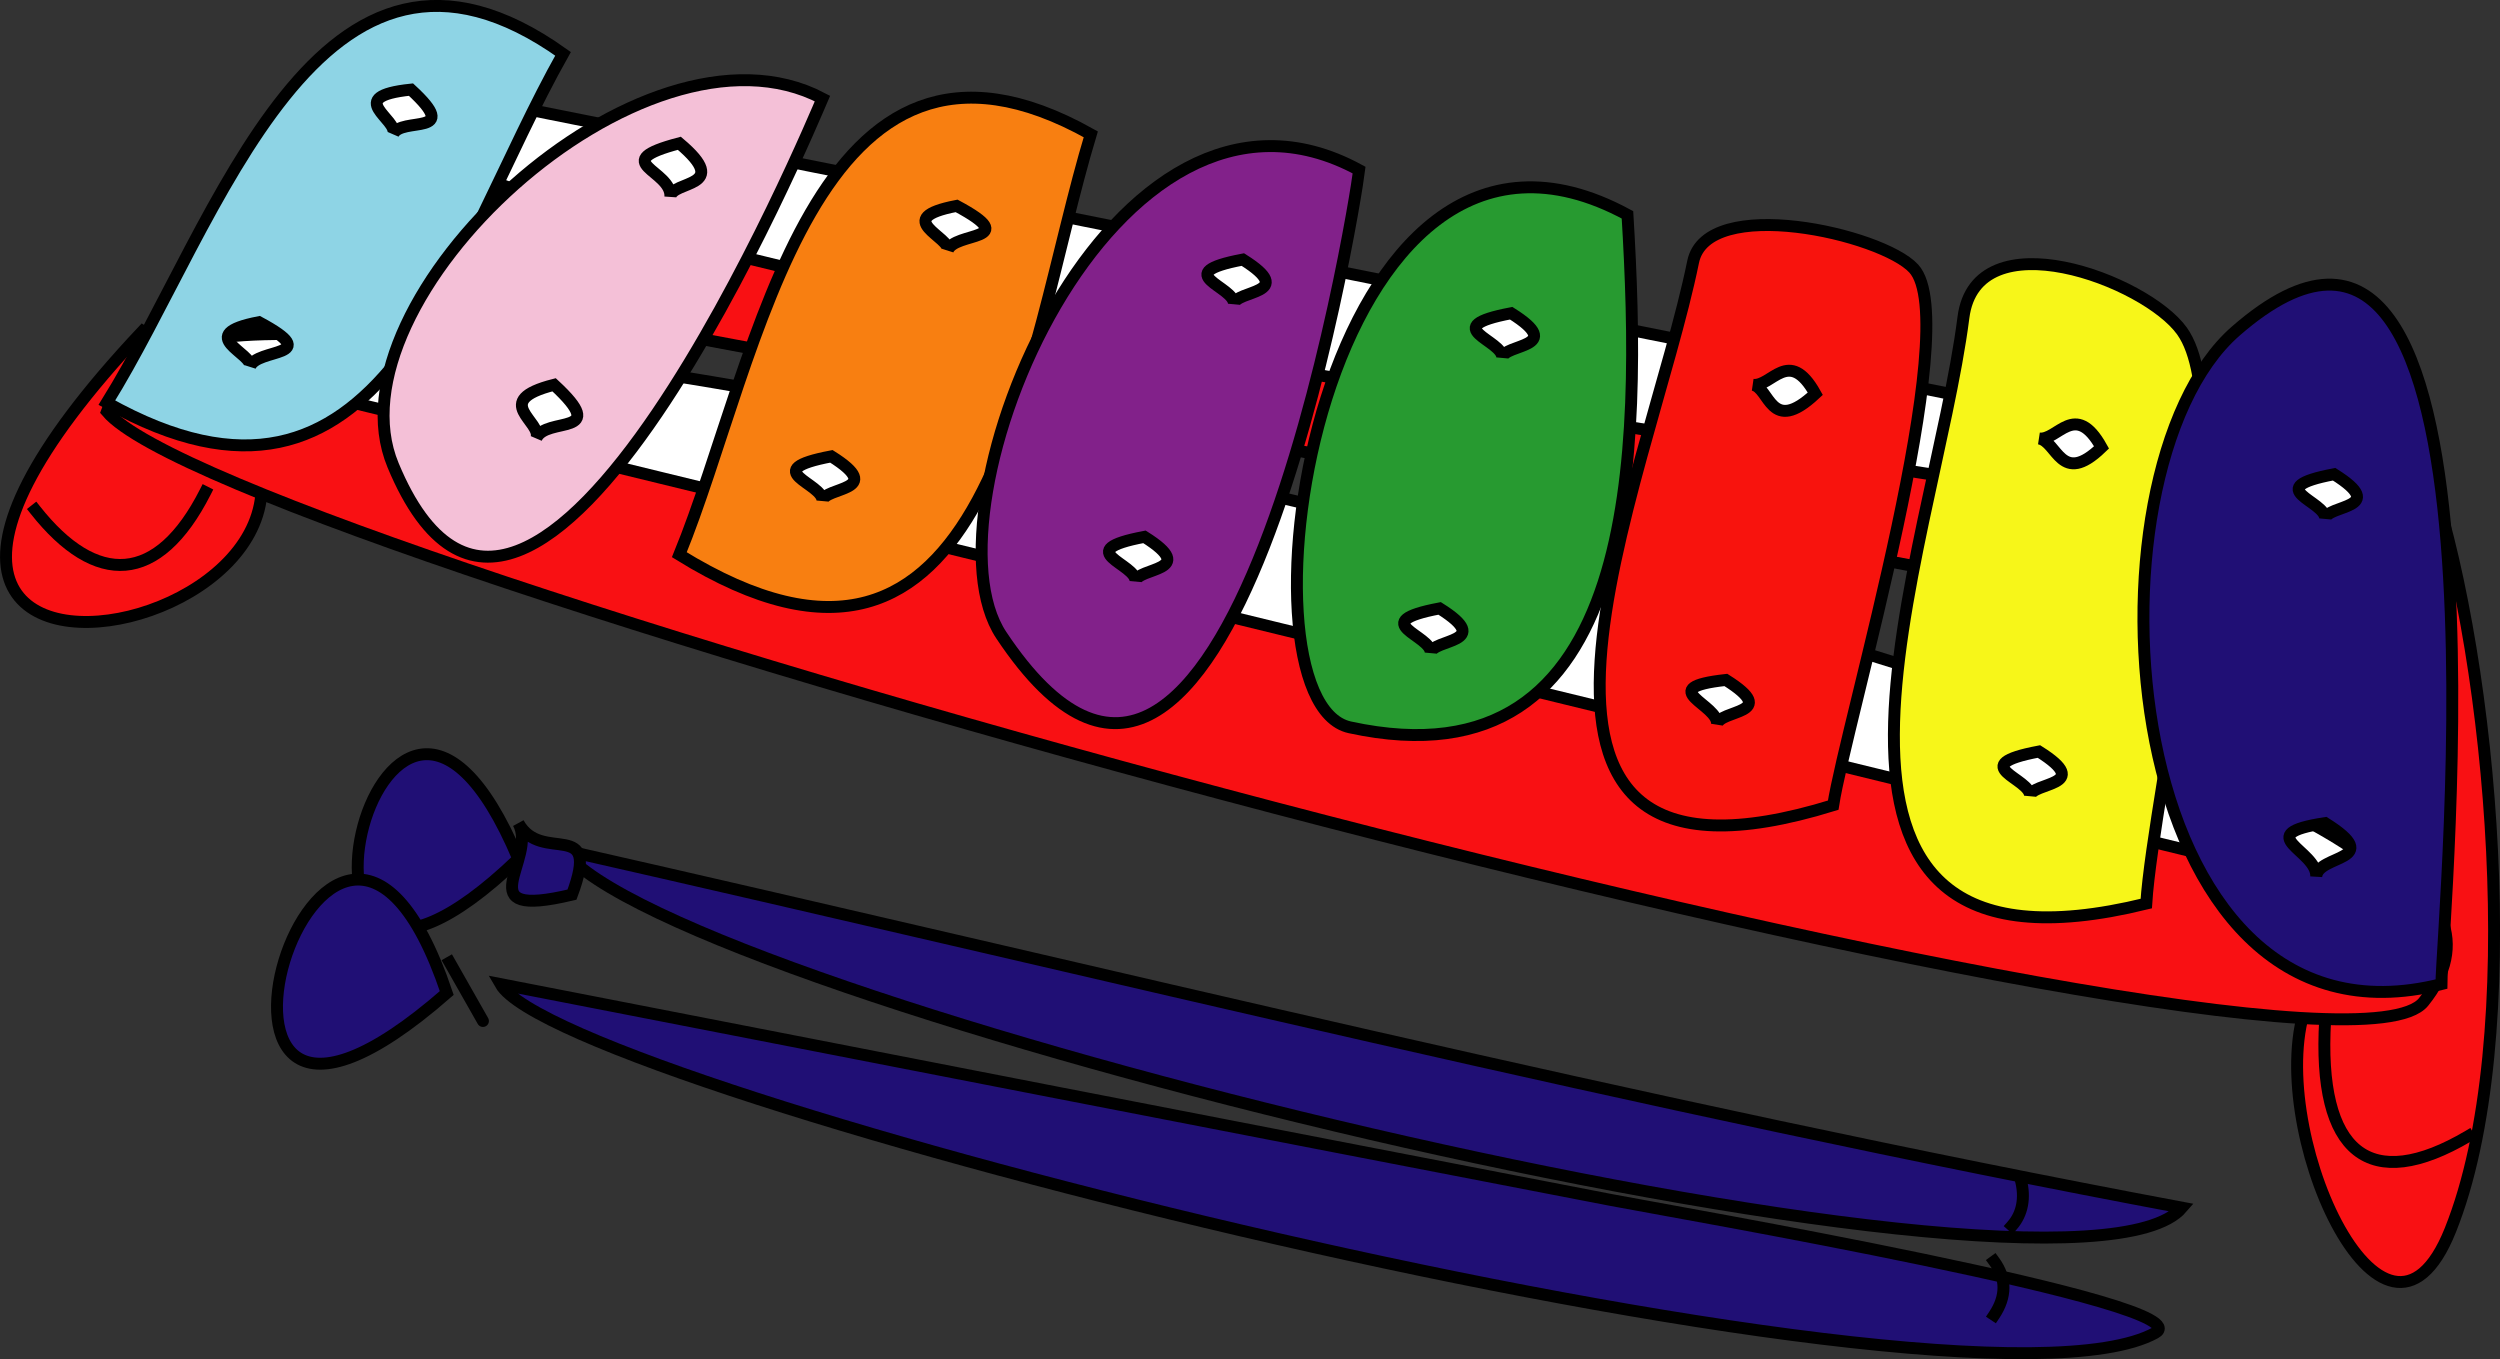 <svg xmlns="http://www.w3.org/2000/svg" xmlns:xlink="http://www.w3.org/1999/xlink" version="1.1" id="Layer_1" x="0px" y="0px" enable-background="new 0 0 822.05 841.89" xml:space="preserve" viewBox="306.04 364.93 209.62 113.97">
<rect x="306.04" y="364.93" width="209.62" height="113.97" fill="#333333" stroke="none"/>
<path fill-rule="evenodd" clip-rule="evenodd" fill="#F91013" stroke="#000000" stroke-linecap="square" stroke-miterlimit="10" d="  M493.5,406.943c-26.119-4.931-142.196-41.494-152.25-18c30.775,5.761,61.551,11.522,92.326,17.283  c17.164,3.213,34.327,6.426,51.49,9.639C498.727,418.421,495.188,409.433,493.5,406.943z"/>
<path fill-rule="evenodd" clip-rule="evenodd" fill="#200F75" stroke="#000000" stroke-linecap="square" stroke-miterlimit="10" d="  M349.5,436.943C326.278,459.237,337.693,408.835,349.5,436.943L349.5,436.943z"/>
<path fill-rule="evenodd" clip-rule="evenodd" fill="#F91013" stroke="#000000" stroke-linecap="square" stroke-miterlimit="10" d="  M499.5,448.943c-3.88,10.123,6.439,33.025,12,19.125c6.47-16.174,3.352-47.61-1.5-62.625C506.5,419.943,503,434.443,499.5,448.943z"/>
<path fill-rule="evenodd" clip-rule="evenodd" fill="#F91013" stroke="#000000" stroke-linecap="square" stroke-miterlimit="10" d="  M318,392.693C279.42,433.632,353.639,415.559,318,392.693L318,392.693z"/>
<path fill-rule="evenodd" clip-rule="evenodd" fill="#200F75" stroke="#000000" stroke-linecap="square" stroke-miterlimit="10" d="  M348,447.443c31.051,6.059,62.103,12.116,93.167,18.111c4.707,0.908,49.998,8.724,45.583,11.139  C470.258,485.712,353.093,456.365,348,447.443z"/>
<path fill-rule="evenodd" clip-rule="evenodd" fill="#200F75" stroke="#000000" stroke-linecap="square" stroke-miterlimit="10" d="  M353.25,436.193c45.071,10.23,90.931,21.594,135.75,30C479.472,477.312,362.296,448.575,353.25,436.193z"/>
<path fill-rule="evenodd" clip-rule="evenodd" fill="#FFFFFF" stroke="#000000" stroke-linecap="square" stroke-miterlimit="10" d="  M334.5,370.943c57.5,11.5,115,23,172.5,34.5c-0.5,1.75-1,3.5-1.5,5.25C478.693,405.355,335.681,388.167,334.5,370.943z"/>
<path fill-rule="evenodd" clip-rule="evenodd" fill="#F91013" stroke="#000000" stroke-linecap="square" stroke-miterlimit="10" d="  M315,399.443c10.271,12.21,185.908,59.835,194.25,49.5c15.793-19.568-69.283-30.385-78.378-32.578  C411.92,411.795,322.793,377.434,315,399.443z"/>
<path fill-rule="evenodd" clip-rule="evenodd" fill="#FFFFFF" stroke="#000000" stroke-linecap="square" stroke-miterlimit="10" d="  M320.25,394.943c62.5,15.25,125,30.5,187.5,45.75C501.94,422.945,327.54,383.649,320.25,394.943z"/>
<path fill="none" stroke="#000000" stroke-linecap="square" stroke-miterlimit="10" d="M501,450.443  c-0.677,11.277,3.774,14.608,12,9.75"/>
<path fill="none" stroke="#000000" stroke-linecap="square" stroke-miterlimit="10" d="M323.25,406.193  c-3.962,7.798-9.162,7.946-14.25,1.5"/>
<path fill-rule="evenodd" clip-rule="evenodd" fill="#200F75" stroke="#000000" stroke-linecap="square" stroke-miterlimit="10" d="  M343.5,448.193C317.289,471.104,333.39,418.098,343.5,448.193L343.5,448.193z"/>
<path fill-rule="evenodd" clip-rule="evenodd" fill="#200F75" stroke="#000000" stroke-linecap="square" stroke-miterlimit="10" d="  M349.5,433.943c1.945,3.531,6.965-0.599,4.5,6C345.007,442.094,351.178,436.99,349.5,433.943z"/>
<path fill-rule="evenodd" clip-rule="evenodd" fill="#200F75" stroke="#000000" stroke-linecap="square" stroke-miterlimit="10" d="  M343.5,445.193C347.745,452.672,347.354,451.984,343.5,445.193L343.5,445.193z"/>
<path fill="none" stroke="#000000" stroke-linecap="square" stroke-miterlimit="10" d="M475.5,463.943  c0.347,1.396,0.132,2.751-0.75,3.75"/>
<path fill="none" stroke="#000000" stroke-linecap="square" stroke-miterlimit="10" d="M473.25,470.693  c1.041,1.428,1.031,2.954,0,4.5"/>
<path fill-rule="evenodd" clip-rule="evenodd" fill="#8ED4E5" stroke="#000000" stroke-linecap="square" stroke-miterlimit="10" d="  M353.25,369.443c-20.498-14.626-28.933,14.276-38.25,29.25C338.169,411.698,343.714,386.39,353.25,369.443z M327,395.693  c0.36-1.133-4.862-2.671,0.75-3.75C333.366,394.956,327.519,394.062,327,395.693z M339,376.193c0.54-1.248-4.275-3.149,1.5-3.75  C344.865,376.458,339.667,374.651,339,376.193z"/>
<path fill-rule="evenodd" clip-rule="evenodd" fill="#F4C0D7" stroke="#000000" stroke-linecap="square" stroke-miterlimit="10" d="  M375,373.193c-15.094-7.981-41.743,16.964-36,30.75C350.631,431.865,374.374,374.636,375,373.193z M351,401.693  c0.596-1.397-3.921-3.124,1.5-4.5C357.302,401.634,351.815,399.781,351,401.693z M362.25,381.443c0.157-2.289-5.402-2.878,0.75-4.5  C367.5,380.732,362.347,380.024,362.25,381.443z"/>
<path fill-rule="evenodd" clip-rule="evenodd" fill="#F87F11" stroke="#000000" stroke-linecap="square" stroke-miterlimit="10" d="  M397.5,376.193c-23.332-13.1-27.814,18.9-34.5,35.25C389.289,427.695,391.862,394.86,397.5,376.193z M375,406.943  c0.14-1.514-5.558-2.555,0.75-3.75C380.429,406.132,375.113,405.717,375,406.943z M385.5,385.943c0.36-1.133-4.862-2.671,0.75-3.75  C391.866,385.206,386.019,384.312,385.5,385.943z"/>
<path fill-rule="evenodd" clip-rule="evenodd" fill="#82218A" stroke="#000000" stroke-linecap="square" stroke-miterlimit="10" d="  M420,379.193c-20.812-11.346-36.991,28.489-30,39C409.122,446.941,419.604,382.563,420,379.193z M401.25,413.693  c0.14-1.514-5.558-2.555,0.75-3.75C406.679,412.882,401.363,412.467,401.25,413.693z M409.5,390.443  c0.14-1.514-5.558-2.555,0.75-3.75C414.929,389.632,409.613,389.217,409.5,390.443z"/>
<path fill-rule="evenodd" clip-rule="evenodd" fill="#279A30" stroke="#000000" stroke-linecap="square" stroke-miterlimit="10" d="  M442.5,382.943c-25.942-14.074-33.607,40.727-23.277,42.973C443.688,431.234,443.692,402.674,442.5,382.943z M426,419.693  c0.14-1.514-5.558-2.555,0.75-3.75C431.429,418.882,426.113,418.467,426,419.693z M432,394.943c0.14-1.514-5.558-2.555,0.75-3.75  C437.429,394.132,432.113,393.717,432,394.943z"/>
<path fill-rule="evenodd" clip-rule="evenodd" fill="#F8130D" stroke="#000000" stroke-linecap="square" stroke-miterlimit="10" d="  M459.75,432.443c1.078-6.95,11.027-40.343,6.75-45c-2.667-2.904-17.343-6.229-18.498-0.549  C444.286,405.16,427.114,442.542,459.75,432.443z M453,397.193c1.584,0.231,3.028-3.236,5.25,0.75  C454.466,401.481,454.447,397.404,453,397.193z M450,425.693c0.268-1.679-5.439-3.065,0.75-3.75  C455.411,424.871,450.211,424.366,450,425.693z"/>
<path fill-rule="evenodd" clip-rule="evenodd" fill="#F7F619" stroke="#000000" stroke-linecap="square" stroke-miterlimit="10" d="  M486,440.693c0.586-9.375,8.079-40.884,3-48c-3.056-4.281-17.261-9.573-18.332-1.133C468.203,410.969,452.479,448.939,486,440.693z   M477,401.693c1.57,0.239,3.028-3.236,5.25,0.75C478.832,405.744,478.549,401.929,477,401.693z M476.25,431.693  c0.14-1.514-5.558-2.556,0.75-3.75C481.679,430.881,476.363,430.467,476.25,431.693z"/>
<path fill-rule="evenodd" clip-rule="evenodd" fill="#200F75" stroke="#000000" stroke-linecap="square" stroke-miterlimit="10" d="  M510.75,447.443c0-4.832,6.893-75.819-17.25-54.75C479.91,404.552,483.354,454.384,510.75,447.443z M501,408.443  c0.14-1.514-5.558-2.555,0.75-3.75C506.429,407.632,501.113,407.217,501,408.443z M500.25,438.443c0.129-2.23-5.609-3.531,0.75-4.5  C506.127,437.162,500.36,436.535,500.25,438.443z"/>
</svg>